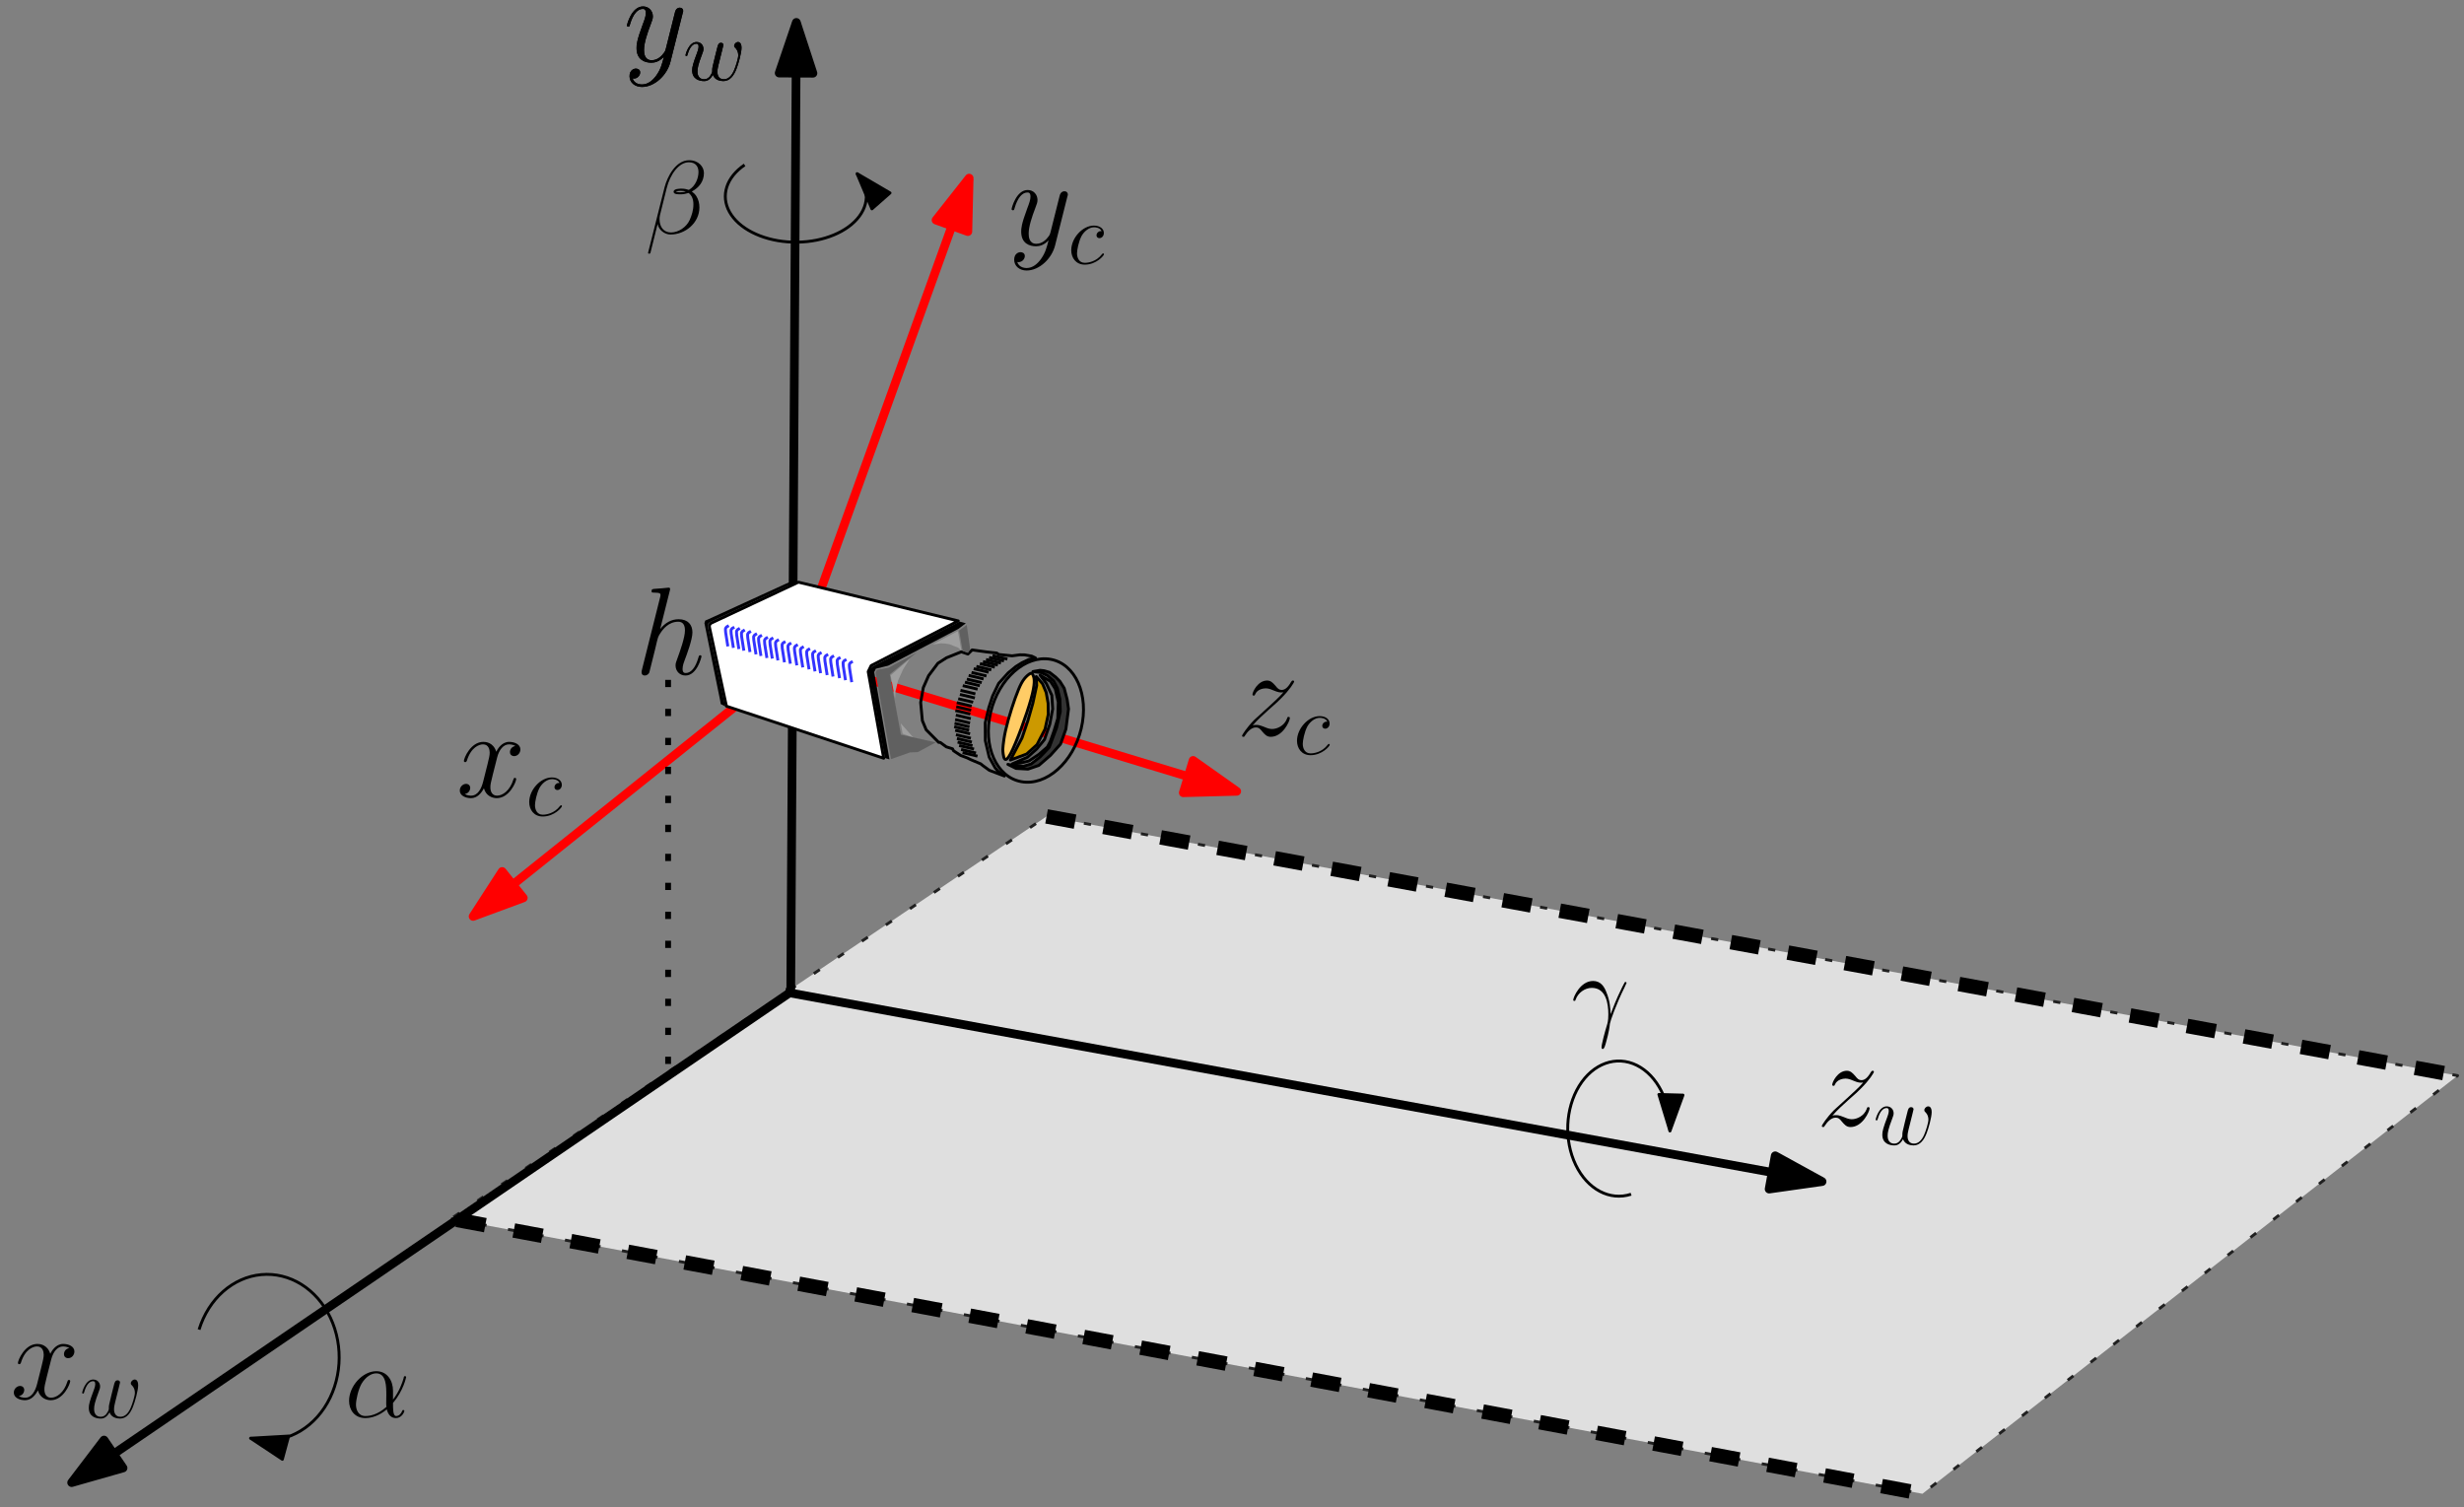 <?xml version="1.0" encoding="UTF-8"?>
<svg xmlns="http://www.w3.org/2000/svg" xmlns:xlink="http://www.w3.org/1999/xlink" width="340pt" height="208pt" viewBox="0 0 340 208" version="1.1">
<rect x="0" y="0" width="340" height="208" fill="#808080" stroke="none"/>
<defs>
<g>
<symbol overflow="visible" id="glyph0-0">
<path style="stroke:none;" d=""/>
</symbol>
<symbol overflow="visible" id="glyph0-1">
<path style="stroke:none;" d="M 8.156 -7.031 C 7.609 -6.922 7.406 -6.516 7.406 -6.188 C 7.406 -5.766 7.734 -5.625 7.969 -5.625 C 8.484 -5.625 8.844 -6.078 8.844 -6.547 C 8.844 -7.266 8.031 -7.594 7.297 -7.594 C 6.25 -7.594 5.672 -6.562 5.516 -6.234 C 5.109 -7.531 4.047 -7.594 3.734 -7.594 C 1.984 -7.594 1.047 -5.344 1.047 -4.953 C 1.047 -4.891 1.125 -4.797 1.234 -4.797 C 1.375 -4.797 1.406 -4.906 1.453 -4.969 C 2.031 -6.891 3.188 -7.25 3.688 -7.25 C 4.453 -7.25 4.609 -6.531 4.609 -6.109 C 4.609 -5.734 4.516 -5.344 4.312 -4.516 L 3.719 -2.156 C 3.469 -1.125 2.969 -0.172 2.047 -0.172 C 1.969 -0.172 1.531 -0.172 1.172 -0.391 C 1.797 -0.516 1.922 -1.031 1.922 -1.234 C 1.922 -1.578 1.672 -1.797 1.344 -1.797 C 0.938 -1.797 0.484 -1.422 0.484 -0.875 C 0.484 -0.156 1.297 0.172 2.031 0.172 C 2.859 0.172 3.438 -0.484 3.812 -1.188 C 4.078 -0.172 4.938 0.172 5.578 0.172 C 7.328 0.172 8.266 -2.078 8.266 -2.469 C 8.266 -2.547 8.203 -2.625 8.094 -2.625 C 7.938 -2.625 7.922 -2.531 7.875 -2.391 C 7.406 -0.875 6.406 -0.172 5.625 -0.172 C 5.031 -0.172 4.703 -0.625 4.703 -1.328 C 4.703 -1.703 4.766 -1.984 5.047 -3.109 L 5.641 -5.453 C 5.906 -6.484 6.484 -7.25 7.281 -7.25 C 7.312 -7.25 7.797 -7.25 8.156 -7.031 Z M 8.156 -7.031 "/>
</symbol>
<symbol overflow="visible" id="glyph0-2">
<path style="stroke:none;" d="M 2.188 -1.391 C 2.922 -2.234 3.531 -2.766 4.391 -3.547 C 5.422 -4.438 5.875 -4.875 6.109 -5.125 C 7.312 -6.312 7.922 -7.312 7.922 -7.453 C 7.922 -7.594 7.781 -7.594 7.75 -7.594 C 7.625 -7.594 7.594 -7.531 7.5 -7.406 C 7.078 -6.656 6.656 -6.297 6.219 -6.297 C 5.859 -6.297 5.672 -6.453 5.344 -6.875 C 4.969 -7.297 4.688 -7.594 4.188 -7.594 C 2.922 -7.594 2.172 -6.031 2.172 -5.672 C 2.172 -5.609 2.188 -5.516 2.344 -5.516 C 2.484 -5.516 2.5 -5.578 2.547 -5.703 C 2.844 -6.391 3.672 -6.516 4 -6.516 C 4.359 -6.516 4.703 -6.391 5.062 -6.234 C 5.719 -5.953 5.984 -5.953 6.172 -5.953 C 6.281 -5.953 6.359 -5.953 6.438 -5.969 C 5.875 -5.297 4.938 -4.484 4.172 -3.766 L 2.422 -2.172 C 1.375 -1.109 0.734 -0.094 0.734 0.031 C 0.734 0.141 0.828 0.172 0.938 0.172 C 1.031 0.172 1.047 0.156 1.172 -0.047 C 1.453 -0.484 2 -1.125 2.641 -1.125 C 3 -1.125 3.172 -1 3.516 -0.562 C 3.844 -0.188 4.125 0.172 4.688 0.172 C 6.375 0.172 7.328 -2.016 7.328 -2.406 C 7.328 -2.484 7.312 -2.578 7.141 -2.578 C 7.016 -2.578 6.984 -2.516 6.938 -2.344 C 6.562 -1.328 5.547 -0.906 4.875 -0.906 C 4.516 -0.906 4.172 -1.031 3.812 -1.188 C 3.109 -1.469 2.922 -1.469 2.703 -1.469 C 2.531 -1.469 2.344 -1.469 2.188 -1.391 Z M 2.188 -1.391 "/>
</symbol>
<symbol overflow="visible" id="glyph0-3">
<path style="stroke:none;" d="M 4.531 1.922 C 4.062 2.578 3.391 3.172 2.547 3.172 C 2.344 3.172 1.516 3.141 1.25 2.344 C 1.312 2.359 1.391 2.359 1.422 2.359 C 1.953 2.359 2.297 1.906 2.297 1.516 C 2.297 1.125 1.969 0.984 1.703 0.984 C 1.422 0.984 0.828 1.188 0.828 2.031 C 0.828 2.906 1.562 3.516 2.547 3.516 C 4.266 3.516 6.016 1.922 6.484 0.016 L 8.172 -6.703 C 8.203 -6.781 8.234 -6.891 8.234 -6.984 C 8.234 -7.25 8.031 -7.422 7.766 -7.422 C 7.609 -7.422 7.25 -7.359 7.109 -6.828 L 5.844 -1.781 C 5.75 -1.469 5.75 -1.422 5.609 -1.234 C 5.266 -0.75 4.703 -0.172 3.875 -0.172 C 2.906 -0.172 2.828 -1.125 2.828 -1.578 C 2.828 -2.562 3.281 -3.891 3.75 -5.125 C 3.938 -5.625 4.047 -5.875 4.047 -6.219 C 4.047 -6.938 3.531 -7.594 2.688 -7.594 C 1.109 -7.594 0.469 -5.094 0.469 -4.953 C 0.469 -4.891 0.531 -4.797 0.656 -4.797 C 0.812 -4.797 0.828 -4.875 0.891 -5.109 C 1.312 -6.562 1.969 -7.25 2.641 -7.25 C 2.797 -7.25 3.078 -7.25 3.078 -6.688 C 3.078 -6.234 2.891 -5.734 2.641 -5.078 C 1.797 -2.828 1.797 -2.25 1.797 -1.844 C 1.797 -0.203 2.969 0.172 3.828 0.172 C 4.328 0.172 4.938 0.016 5.547 -0.625 L 5.562 -0.609 C 5.297 0.406 5.125 1.078 4.531 1.922 Z M 4.531 1.922 "/>
</symbol>
<symbol overflow="visible" id="glyph1-0">
<path style="stroke:none;" d=""/>
</symbol>
<symbol overflow="visible" id="glyph1-1">
<path style="stroke:none;" d="M 4.109 -0.734 C 4.375 -0.016 5.109 0.125 5.562 0.125 C 6.484 0.125 7.016 -0.672 7.344 -1.5 C 7.625 -2.188 8.062 -3.766 8.062 -4.469 C 8.062 -5.203 7.703 -5.266 7.594 -5.266 C 7.297 -5.266 7.047 -4.984 7.047 -4.75 C 7.047 -4.609 7.125 -4.516 7.188 -4.469 C 7.297 -4.359 7.609 -4.047 7.609 -3.422 C 7.609 -3.016 7.266 -1.891 7.016 -1.328 C 6.688 -0.594 6.234 -0.125 5.625 -0.125 C 4.953 -0.125 4.734 -0.625 4.734 -1.172 C 4.734 -1.516 4.844 -1.938 4.891 -2.141 L 5.391 -4.141 C 5.453 -4.391 5.562 -4.812 5.562 -4.859 C 5.562 -5.031 5.422 -5.156 5.234 -5.156 C 4.891 -5.156 4.812 -4.859 4.734 -4.562 C 4.609 -4.094 4.109 -2.078 4.062 -1.812 C 4.016 -1.609 4.016 -1.484 4.016 -1.219 C 4.016 -0.938 3.641 -0.484 3.625 -0.453 C 3.484 -0.328 3.297 -0.125 2.922 -0.125 C 1.984 -0.125 1.984 -1.016 1.984 -1.219 C 1.984 -1.609 2.062 -2.125 2.609 -3.547 C 2.75 -3.922 2.812 -4.078 2.812 -4.312 C 2.812 -4.812 2.453 -5.266 1.859 -5.266 C 0.766 -5.266 0.328 -3.531 0.328 -3.438 C 0.328 -3.391 0.375 -3.328 0.453 -3.328 C 0.562 -3.328 0.578 -3.375 0.625 -3.547 C 0.922 -4.609 1.391 -5.031 1.828 -5.031 C 1.953 -5.031 2.141 -5.016 2.141 -4.641 C 2.141 -4.578 2.141 -4.328 1.938 -3.797 C 1.375 -2.312 1.25 -1.812 1.25 -1.359 C 1.25 -0.109 2.281 0.125 2.891 0.125 C 3.094 0.125 3.641 0.125 4.109 -0.734 Z M 4.109 -0.734 "/>
</symbol>
<symbol overflow="visible" id="glyph1-2">
<path style="stroke:none;" d="M 4.672 -4.5 C 4.453 -4.5 4.344 -4.5 4.172 -4.344 C 4.094 -4.297 3.969 -4.109 3.969 -3.922 C 3.969 -3.688 4.141 -3.531 4.375 -3.531 C 4.656 -3.531 4.984 -3.781 4.984 -4.25 C 4.984 -4.828 4.438 -5.266 3.609 -5.266 C 2.047 -5.266 0.484 -3.562 0.484 -1.859 C 0.484 -0.828 1.125 0.125 2.344 0.125 C 3.969 0.125 5 -1.141 5 -1.297 C 5 -1.375 4.922 -1.438 4.875 -1.438 C 4.844 -1.438 4.828 -1.422 4.719 -1.312 C 3.953 -0.297 2.828 -0.125 2.359 -0.125 C 1.547 -0.125 1.281 -0.844 1.281 -1.438 C 1.281 -1.859 1.484 -3.016 1.906 -3.828 C 2.219 -4.391 2.875 -5.031 3.625 -5.031 C 3.781 -5.031 4.438 -5.016 4.672 -4.5 Z M 4.672 -4.5 "/>
</symbol>
<symbol overflow="visible" id="glyph2-0">
<path style="stroke:none;" d=""/>
</symbol>
<symbol overflow="visible" id="glyph2-1">
<path style="stroke:none;" d="M 4.109 -0.734 C 4.375 -0.016 5.109 0.125 5.562 0.125 C 6.484 0.125 7.016 -0.672 7.344 -1.5 C 7.625 -2.188 8.062 -3.766 8.062 -4.469 C 8.062 -5.203 7.703 -5.266 7.594 -5.266 C 7.297 -5.266 7.047 -4.984 7.047 -4.75 C 7.047 -4.609 7.125 -4.516 7.188 -4.469 C 7.297 -4.359 7.609 -4.047 7.609 -3.422 C 7.609 -3.016 7.266 -1.891 7.016 -1.328 C 6.688 -0.594 6.234 -0.125 5.625 -0.125 C 4.953 -0.125 4.734 -0.625 4.734 -1.172 C 4.734 -1.516 4.844 -1.938 4.891 -2.141 L 5.391 -4.141 C 5.453 -4.391 5.562 -4.812 5.562 -4.859 C 5.562 -5.031 5.422 -5.156 5.234 -5.156 C 4.891 -5.156 4.812 -4.859 4.734 -4.562 C 4.609 -4.094 4.109 -2.078 4.062 -1.812 C 4.016 -1.609 4.016 -1.484 4.016 -1.219 C 4.016 -0.938 3.641 -0.484 3.625 -0.453 C 3.484 -0.328 3.297 -0.125 2.922 -0.125 C 1.984 -0.125 1.984 -1.016 1.984 -1.219 C 1.984 -1.609 2.062 -2.125 2.609 -3.547 C 2.75 -3.922 2.812 -4.078 2.812 -4.312 C 2.812 -4.812 2.453 -5.266 1.859 -5.266 C 0.766 -5.266 0.328 -3.531 0.328 -3.438 C 0.328 -3.391 0.375 -3.328 0.453 -3.328 C 0.562 -3.328 0.578 -3.375 0.625 -3.547 C 0.922 -4.609 1.391 -5.031 1.828 -5.031 C 1.953 -5.031 2.141 -5.016 2.141 -4.641 C 2.141 -4.578 2.141 -4.328 1.938 -3.797 C 1.375 -2.312 1.25 -1.812 1.25 -1.359 C 1.25 -0.109 2.281 0.125 2.891 0.125 C 3.094 0.125 3.641 0.125 4.109 -0.734 Z M 4.109 -0.734 "/>
</symbol>
<symbol overflow="visible" id="glyph2-2">
<path style="stroke:none;" d="M 4.672 -4.5 C 4.453 -4.5 4.344 -4.5 4.172 -4.344 C 4.094 -4.297 3.969 -4.109 3.969 -3.922 C 3.969 -3.688 4.141 -3.531 4.375 -3.531 C 4.656 -3.531 4.984 -3.781 4.984 -4.25 C 4.984 -4.828 4.438 -5.266 3.609 -5.266 C 2.047 -5.266 0.484 -3.562 0.484 -1.859 C 0.484 -0.828 1.125 0.125 2.344 0.125 C 3.969 0.125 5 -1.141 5 -1.297 C 5 -1.375 4.922 -1.438 4.875 -1.438 C 4.844 -1.438 4.828 -1.422 4.719 -1.312 C 3.953 -0.297 2.828 -0.125 2.359 -0.125 C 1.547 -0.125 1.281 -0.844 1.281 -1.438 C 1.281 -1.859 1.484 -3.016 1.906 -3.828 C 2.219 -4.391 2.875 -5.031 3.625 -5.031 C 3.781 -5.031 4.438 -5.016 4.672 -4.5 Z M 4.672 -4.5 "/>
</symbol>
<symbol overflow="visible" id="glyph3-0">
<path style="stroke:none;" d=""/>
</symbol>
<symbol overflow="visible" id="glyph3-1">
<path style="stroke:none;" d="M 4.109 -0.734 C 4.375 -0.016 5.109 0.125 5.562 0.125 C 6.484 0.125 7.016 -0.672 7.344 -1.5 C 7.625 -2.188 8.062 -3.766 8.062 -4.469 C 8.062 -5.203 7.703 -5.266 7.594 -5.266 C 7.297 -5.266 7.047 -4.984 7.047 -4.75 C 7.047 -4.609 7.125 -4.516 7.188 -4.469 C 7.297 -4.359 7.609 -4.047 7.609 -3.422 C 7.609 -3.016 7.266 -1.891 7.016 -1.328 C 6.688 -0.594 6.234 -0.125 5.625 -0.125 C 4.953 -0.125 4.734 -0.625 4.734 -1.172 C 4.734 -1.516 4.844 -1.938 4.891 -2.141 L 5.391 -4.141 C 5.453 -4.391 5.562 -4.812 5.562 -4.859 C 5.562 -5.031 5.422 -5.156 5.234 -5.156 C 4.891 -5.156 4.812 -4.859 4.734 -4.562 C 4.609 -4.094 4.109 -2.078 4.062 -1.812 C 4.016 -1.609 4.016 -1.484 4.016 -1.219 C 4.016 -0.938 3.641 -0.484 3.625 -0.453 C 3.484 -0.328 3.297 -0.125 2.922 -0.125 C 1.984 -0.125 1.984 -1.016 1.984 -1.219 C 1.984 -1.609 2.062 -2.125 2.609 -3.547 C 2.75 -3.922 2.812 -4.078 2.812 -4.312 C 2.812 -4.812 2.453 -5.266 1.859 -5.266 C 0.766 -5.266 0.328 -3.531 0.328 -3.438 C 0.328 -3.391 0.375 -3.328 0.453 -3.328 C 0.562 -3.328 0.578 -3.375 0.625 -3.547 C 0.922 -4.609 1.391 -5.031 1.828 -5.031 C 1.953 -5.031 2.141 -5.016 2.141 -4.641 C 2.141 -4.578 2.141 -4.328 1.938 -3.797 C 1.375 -2.312 1.25 -1.812 1.25 -1.359 C 1.25 -0.109 2.281 0.125 2.891 0.125 C 3.094 0.125 3.641 0.125 4.109 -0.734 Z M 4.109 -0.734 "/>
</symbol>
<symbol overflow="visible" id="glyph3-2">
<path style="stroke:none;" d="M 4.672 -4.5 C 4.453 -4.5 4.344 -4.5 4.172 -4.344 C 4.094 -4.297 3.969 -4.109 3.969 -3.922 C 3.969 -3.688 4.141 -3.531 4.375 -3.531 C 4.656 -3.531 4.984 -3.781 4.984 -4.25 C 4.984 -4.828 4.438 -5.266 3.609 -5.266 C 2.047 -5.266 0.484 -3.562 0.484 -1.859 C 0.484 -0.828 1.125 0.125 2.344 0.125 C 3.969 0.125 5 -1.141 5 -1.297 C 5 -1.375 4.922 -1.438 4.875 -1.438 C 4.844 -1.438 4.828 -1.422 4.719 -1.312 C 3.953 -0.297 2.828 -0.125 2.359 -0.125 C 1.547 -0.125 1.281 -0.844 1.281 -1.438 C 1.281 -1.859 1.484 -3.016 1.906 -3.828 C 2.219 -4.391 2.875 -5.031 3.625 -5.031 C 3.781 -5.031 4.438 -5.016 4.672 -4.5 Z M 4.672 -4.5 "/>
</symbol>
<symbol overflow="visible" id="glyph4-0">
<path style="stroke:none;" d=""/>
</symbol>
<symbol overflow="visible" id="glyph4-1">
<path style="stroke:none;" d="M 4.844 -11.516 C 4.859 -11.594 4.891 -11.688 4.891 -11.781 C 4.891 -11.953 4.719 -11.953 4.688 -11.953 C 4.672 -11.953 3.828 -11.875 3.734 -11.859 C 3.438 -11.844 3.188 -11.812 2.875 -11.797 C 2.438 -11.766 2.328 -11.75 2.328 -11.438 C 2.328 -11.266 2.469 -11.266 2.703 -11.266 C 3.547 -11.266 3.562 -11.109 3.562 -10.938 C 3.562 -10.828 3.531 -10.688 3.516 -10.641 L 1.016 -0.672 C 0.953 -0.406 0.953 -0.375 0.953 -0.281 C 0.953 0.109 1.234 0.172 1.406 0.172 C 1.703 0.172 1.922 -0.047 2.016 -0.234 L 2.797 -3.359 C 2.875 -3.734 2.984 -4.094 3.062 -4.484 C 3.25 -5.203 3.25 -5.219 3.578 -5.719 C 3.906 -6.219 4.688 -7.25 6.016 -7.25 C 6.703 -7.25 6.938 -6.734 6.938 -6.047 C 6.938 -5.078 6.266 -3.203 5.891 -2.172 C 5.734 -1.75 5.641 -1.531 5.641 -1.219 C 5.641 -0.453 6.188 0.172 7.016 0.172 C 8.609 0.172 9.219 -2.359 9.219 -2.469 C 9.219 -2.547 9.141 -2.625 9.047 -2.625 C 8.891 -2.625 8.875 -2.562 8.781 -2.266 C 8.391 -0.891 7.75 -0.172 7.062 -0.172 C 6.891 -0.172 6.609 -0.188 6.609 -0.734 C 6.609 -1.188 6.812 -1.734 6.891 -1.922 C 7.203 -2.75 7.969 -4.781 7.969 -5.781 C 7.969 -6.812 7.375 -7.594 6.062 -7.594 C 5.078 -7.594 4.219 -7.125 3.516 -6.234 Z M 4.844 -11.516 "/>
</symbol>
<symbol overflow="visible" id="glyph5-0">
<path style="stroke:none;" d=""/>
</symbol>
<symbol overflow="visible" id="glyph5-1">
<path style="stroke:none;" d="M 8.125 -8.344 C 8.125 -9.203 7.391 -10.109 6.078 -10.109 C 4.234 -10.109 3.062 -7.844 2.688 -6.359 L 0.422 2.641 C 0.391 2.75 0.469 2.781 0.547 2.781 C 0.641 2.781 0.719 2.766 0.734 2.703 L 1.734 -1.312 C 1.875 -0.516 2.672 0.141 3.516 0.141 C 5.562 0.141 7.5 -1.469 7.5 -3.594 C 7.5 -4.141 7.375 -4.688 7.078 -5.156 C 6.906 -5.422 6.688 -5.625 6.453 -5.797 C 7.484 -6.344 8.125 -7.219 8.125 -8.344 Z M 5.625 -5.812 C 5.391 -5.719 5.156 -5.688 4.891 -5.688 C 4.688 -5.688 4.5 -5.688 4.25 -5.766 C 4.391 -5.859 4.609 -5.891 4.906 -5.891 C 5.156 -5.891 5.422 -5.859 5.625 -5.812 Z M 7.375 -8.484 C 7.375 -7.688 6.984 -6.547 6.047 -6.016 C 5.781 -6.109 5.406 -6.188 5.094 -6.188 C 4.797 -6.188 3.938 -6.203 3.938 -5.75 C 3.938 -5.359 4.719 -5.406 4.969 -5.406 C 5.328 -5.406 5.672 -5.5 6.016 -5.594 C 6.469 -5.219 6.672 -4.734 6.672 -4.016 C 6.672 -3.188 6.438 -2.516 6.172 -1.891 C 5.688 -0.828 4.578 -0.141 3.578 -0.141 C 2.531 -0.141 2 -0.969 2 -1.953 C 2 -2.078 2 -2.266 2.047 -2.484 L 2.984 -6.25 C 3.453 -8.141 4.656 -9.828 6.047 -9.828 C 7.078 -9.828 7.375 -9.109 7.375 -8.484 Z M 7.375 -8.484 "/>
</symbol>
<symbol overflow="visible" id="glyph6-0">
<path style="stroke:none;" d=""/>
</symbol>
<symbol overflow="visible" id="glyph6-1">
<path style="stroke:none;" d="M 6.641 -3.625 C 6.641 -5.016 5.859 -6.328 4.328 -6.328 C 2.453 -6.328 0.578 -4.281 0.578 -2.234 C 0.578 -0.984 1.344 0.141 2.812 0.141 C 3.703 0.141 4.766 -0.203 5.781 -1.062 C 5.984 -0.266 6.422 0.141 7.047 0.141 C 7.812 0.141 8.203 -0.656 8.203 -0.844 C 8.203 -0.969 8.109 -0.969 8.062 -0.969 C 7.953 -0.969 7.938 -0.938 7.891 -0.812 C 7.766 -0.453 7.438 -0.141 7.078 -0.141 C 6.641 -0.141 6.641 -1.062 6.641 -1.938 C 8.109 -3.688 8.453 -5.5 8.453 -5.516 C 8.453 -5.641 8.328 -5.641 8.297 -5.641 C 8.156 -5.641 8.141 -5.594 8.094 -5.328 C 7.906 -4.703 7.531 -3.578 6.641 -2.406 Z M 5.734 -1.406 C 4.469 -0.266 3.344 -0.141 2.844 -0.141 C 1.828 -0.141 1.531 -1.047 1.531 -1.719 C 1.531 -2.344 1.844 -3.797 2.297 -4.594 C 2.891 -5.594 3.688 -6.031 4.328 -6.031 C 5.719 -6.031 5.719 -4.219 5.719 -3.016 C 5.719 -2.656 5.703 -2.281 5.703 -1.922 C 5.703 -1.641 5.719 -1.562 5.734 -1.406 Z M 5.734 -1.406 "/>
</symbol>
<symbol overflow="visible" id="glyph7-0">
<path style="stroke:none;" d=""/>
</symbol>
<symbol overflow="visible" id="glyph7-1">
<path style="stroke:none;" d="M 5.422 -1.75 C 5.391 -2.453 5.359 -3.562 4.812 -4.844 C 4.531 -5.562 4.047 -6.328 3 -6.328 C 1.234 -6.328 0.266 -4.078 0.266 -3.703 C 0.266 -3.578 0.375 -3.578 0.422 -3.578 C 0.547 -3.578 0.547 -3.594 0.609 -3.781 C 0.922 -4.672 1.844 -5.375 2.828 -5.375 C 4.812 -5.375 5.109 -3.156 5.109 -1.734 C 5.109 -0.828 5 -0.531 4.922 -0.25 C 4.641 0.641 4.172 2.422 4.172 2.828 C 4.172 2.938 4.219 3.062 4.328 3.062 C 4.547 3.062 4.672 2.594 4.828 2.016 C 5.172 0.766 5.266 0.125 5.328 -0.438 C 5.375 -0.781 6.203 -3.156 7.328 -5.406 C 7.438 -5.641 7.625 -6.031 7.625 -6.062 C 7.625 -6.078 7.609 -6.188 7.484 -6.188 C 7.453 -6.188 7.391 -6.188 7.359 -6.125 C 7.328 -6.094 6.828 -5.125 6.391 -4.141 C 6.188 -3.656 5.891 -3.016 5.422 -1.75 Z M 5.422 -1.75 "/>
</symbol>
</g>
</defs>
<g id="surface6163">
<path style="fill-rule:evenodd;fill:rgb(87.5%,87.5%,87.5%);fill-opacity:1;stroke-width:0.4;stroke-linecap:butt;stroke-linejoin:round;stroke:rgb(12.5%,12.5%,12.5%);stroke-opacity:1;stroke-dasharray:1,3;stroke-miterlimit:10;" d="M 176.227 384.832 L 379.27 346.883 L 453.117 404.578 L 258.414 440.348 Z M 176.227 384.832 " transform="matrix(1,0,0,-1,-114,553)"/>
<path style="fill:none;stroke-width:1.2;stroke-linecap:butt;stroke-linejoin:round;stroke:rgb(0%,0%,0%);stroke-opacity:1;stroke-miterlimit:10;" d="M 223.113 416.117 L 223.887 549.906 " transform="matrix(1,0,0,-1,-114,553)"/>
<path style="fill-rule:evenodd;fill:rgb(0%,0%,0%);fill-opacity:1;stroke-width:1.2;stroke-linecap:butt;stroke-linejoin:round;stroke:rgb(0%,0%,0%);stroke-opacity:1;stroke-miterlimit:10;" d="M 223.887 549.906 L 221.516 542.922 L 226.176 542.895 Z M 223.887 549.906 " transform="matrix(1,0,0,-1,-114,553)"/>
<path style="fill:none;stroke-width:1.2;stroke-linecap:butt;stroke-linejoin:round;stroke:rgb(0%,0%,0%);stroke-opacity:1;stroke-miterlimit:10;" d="M 222.348 416.113 L 365.422 389.961 " transform="matrix(1,0,0,-1,-114,553)"/>
<path style="fill-rule:evenodd;fill:rgb(0%,0%,0%);fill-opacity:1;stroke-width:1.2;stroke-linecap:butt;stroke-linejoin:round;stroke:rgb(0%,0%,0%);stroke-opacity:1;stroke-miterlimit:10;" d="M 365.422 389.961 L 358.957 393.516 L 358.117 388.926 Z M 365.422 389.961 " transform="matrix(1,0,0,-1,-114,553)"/>
<path style="fill:none;stroke-width:1.2;stroke-linecap:butt;stroke-linejoin:round;stroke:rgb(0%,0%,0%);stroke-opacity:1;stroke-miterlimit:10;" d="M 223.113 416.113 L 123.887 348.422 " transform="matrix(1,0,0,-1,-114,553)"/>
<path style="fill-rule:evenodd;fill:rgb(0%,0%,0%);fill-opacity:1;stroke-width:1.2;stroke-linecap:butt;stroke-linejoin:round;stroke:rgb(0%,0%,0%);stroke-opacity:1;stroke-miterlimit:10;" d="M 123.887 348.422 L 130.98 350.441 L 128.355 354.293 Z M 123.887 348.422 " transform="matrix(1,0,0,-1,-114,553)"/>
<path style="fill:none;stroke-width:1.2;stroke-linecap:butt;stroke-linejoin:round;stroke:rgb(100%,0%,0%);stroke-opacity:1;stroke-miterlimit:10;" d="M 223.883 462.27 L 247.73 528.422 " transform="matrix(1,0,0,-1,-114,553)"/>
<path style="fill-rule:evenodd;fill:rgb(100%,0%,0%);fill-opacity:1;stroke-width:1.2;stroke-linecap:butt;stroke-linejoin:round;stroke:rgb(100%,0%,0%);stroke-opacity:1;stroke-miterlimit:10;" d="M 247.73 528.422 L 243.164 522.629 L 247.551 521.047 Z M 247.73 528.422 " transform="matrix(1,0,0,-1,-114,553)"/>
<path style="fill:none;stroke-width:1.2;stroke-linecap:butt;stroke-linejoin:round;stroke:rgb(100%,0%,0%);stroke-opacity:1;stroke-miterlimit:10;" d="M 223.883 462.27 L 284.652 443.809 " transform="matrix(1,0,0,-1,-114,553)"/>
<path style="fill-rule:evenodd;fill:rgb(100%,0%,0%);fill-opacity:1;stroke-width:1.2;stroke-linecap:butt;stroke-linejoin:round;stroke:rgb(100%,0%,0%);stroke-opacity:1;stroke-miterlimit:10;" d="M 284.652 443.809 L 278.633 448.074 L 277.277 443.613 Z M 284.652 443.809 " transform="matrix(1,0,0,-1,-114,553)"/>
<path style="fill:none;stroke-width:1.2;stroke-linecap:butt;stroke-linejoin:round;stroke:rgb(100%,0%,0%);stroke-opacity:1;stroke-miterlimit:10;" d="M 223.883 462.27 L 179.285 426.547 " transform="matrix(1,0,0,-1,-114,553)"/>
<path style="fill-rule:evenodd;fill:rgb(100%,0%,0%);fill-opacity:1;stroke-width:1.2;stroke-linecap:butt;stroke-linejoin:round;stroke:rgb(100%,0%,0%);stroke-opacity:1;stroke-miterlimit:10;" d="M 179.285 426.547 L 186.207 429.105 L 183.293 432.746 Z M 179.285 426.547 " transform="matrix(1,0,0,-1,-114,553)"/>
<g style="fill:rgb(0%,0%,0%);fill-opacity:1;">
  <use xlink:href="#glyph0-1" x="1.423" y="193.037"/>
</g>
<g style="fill:rgb(0%,0%,0%);fill-opacity:1;">
  <use xlink:href="#glyph1-1" x="11.002" y="195.619"/>
</g>
<g style="fill:rgb(0%,0%,0%);fill-opacity:1;">
  <use xlink:href="#glyph0-2" x="250.654" y="155.344"/>
</g>
<g style="fill:rgb(0%,0%,0%);fill-opacity:1;">
  <use xlink:href="#glyph2-1" x="258.485" y="157.926"/>
</g>
<g style="fill:rgb(0%,0%,0%);fill-opacity:1;">
  <use xlink:href="#glyph0-3" x="86.039" y="8.481"/>
</g>
<g style="fill:rgb(0%,0%,0%);fill-opacity:1;">
  <use xlink:href="#glyph3-1" x="94.258" y="11.063"/>
</g>
<g style="fill:rgb(0%,0%,0%);fill-opacity:1;">
  <use xlink:href="#glyph0-3" x="139.115" y="33.811"/>
</g>
<g style="fill:rgb(0%,0%,0%);fill-opacity:1;">
  <use xlink:href="#glyph3-2" x="147.334" y="36.393"/>
</g>
<g style="fill:rgb(0%,0%,0%);fill-opacity:1;">
  <use xlink:href="#glyph0-2" x="170.654" y="101.498"/>
</g>
<g style="fill:rgb(0%,0%,0%);fill-opacity:1;">
  <use xlink:href="#glyph2-2" x="178.485" y="104.08"/>
</g>
<g style="fill:rgb(0%,0%,0%);fill-opacity:1;">
  <use xlink:href="#glyph0-1" x="62.962" y="109.96"/>
</g>
<g style="fill:rgb(0%,0%,0%);fill-opacity:1;">
  <use xlink:href="#glyph1-2" x="72.541" y="112.542"/>
</g>
<path style="fill:none;stroke-width:0.4;stroke-linecap:butt;stroke-linejoin:round;stroke:rgb(0%,0%,0%);stroke-opacity:1;stroke-miterlimit:10;" d="M 216.961 463.809 L 230.039 463.809 " transform="matrix(1,0,0,-1,-114,553)"/>
<g style="fill:rgb(0%,0%,0%);fill-opacity:1;">
  <use xlink:href="#glyph4-1" x="87.577" y="93.039"/>
</g>
<path style="fill:none;stroke-width:0.8;stroke-linecap:butt;stroke-linejoin:round;stroke:rgb(0%,0%,0%);stroke-opacity:1;stroke-dasharray:1,3;stroke-miterlimit:10;" d="M 206.191 459.191 L 206.191 404.57 " transform="matrix(1,0,0,-1,-114,553)"/>
<path style="fill:none;stroke-width:2;stroke-linecap:butt;stroke-linejoin:round;stroke:rgb(0%,0%,0%);stroke-opacity:1;stroke-dasharray:4;stroke-miterlimit:10;" d="M 177.035 384.68 L 379.27 346.887 " transform="matrix(1,0,0,-1,-114,553)"/>
<path style="fill:none;stroke-width:2;stroke-linecap:butt;stroke-linejoin:round;stroke:rgb(0%,0%,0%);stroke-opacity:1;stroke-dasharray:4;stroke-miterlimit:10;" d="M 258.414 440.348 L 453.113 404.578 " transform="matrix(1,0,0,-1,-114,553)"/>
<path style="fill:none;stroke-width:0.4;stroke-linecap:butt;stroke-linejoin:round;stroke:rgb(0%,0%,0%);stroke-opacity:1;stroke-miterlimit:10;" d="M 216.742 530.246 C 214.219 528.512 213.414 526 214.664 523.754 C 215.914 521.508 219.004 519.914 222.652 519.629 C 226.305 519.344 229.887 520.418 231.918 522.41 C 233.953 524.398 234.086 526.965 232.266 529.039 " transform="matrix(1,0,0,-1,-114,553)"/>
<path style="fill-rule:evenodd;fill:rgb(0%,0%,0%);fill-opacity:1;stroke-width:0.4;stroke-linecap:butt;stroke-linejoin:round;stroke:rgb(0%,0%,0%);stroke-opacity:1;stroke-miterlimit:10;" d="M 232.266 529.039 L 234.312 524.18 L 236.812 526.379 Z M 232.266 529.039 " transform="matrix(1,0,0,-1,-114,553)"/>
<g style="fill:rgb(0%,0%,0%);fill-opacity:1;">
  <use xlink:href="#glyph5-1" x="89.009" y="32.219"/>
</g>
<path style="fill:none;stroke-width:0.4;stroke-linecap:butt;stroke-linejoin:round;stroke:rgb(0%,0%,0%);stroke-opacity:1;stroke-miterlimit:10;" d="M 141.469 369.535 C 142.785 373.793 146.148 376.766 150.062 377.121 C 153.977 377.48 157.703 375.156 159.586 371.188 C 161.465 367.219 161.145 362.352 158.762 358.758 C 156.383 355.164 152.391 353.516 148.57 354.547 " transform="matrix(1,0,0,-1,-114,553)"/>
<path style="fill-rule:evenodd;fill:rgb(0%,0%,0%);fill-opacity:1;stroke-width:0.4;stroke-linecap:butt;stroke-linejoin:round;stroke:rgb(0%,0%,0%);stroke-opacity:1;stroke-miterlimit:10;" d="M 148.57 354.547 L 152.961 351.637 L 153.832 354.848 Z M 148.57 354.547 " transform="matrix(1,0,0,-1,-114,553)"/>
<g style="fill:rgb(0%,0%,0%);fill-opacity:1;">
  <use xlink:href="#glyph6-1" x="47.589" y="195.533"/>
</g>
<path style="fill:none;stroke-width:0.4;stroke-linecap:butt;stroke-linejoin:round;stroke:rgb(0%,0%,0%);stroke-opacity:1;stroke-miterlimit:10;" d="M 339.07 388.215 C 336.125 387.254 333.047 388.891 331.422 392.273 C 329.797 395.66 329.992 400.039 331.902 403.152 C 333.816 406.262 337.02 407.41 339.859 406.004 C 342.699 404.594 344.539 400.945 344.43 396.938 " transform="matrix(1,0,0,-1,-114,553)"/>
<path style="fill-rule:evenodd;fill:rgb(0%,0%,0%);fill-opacity:1;stroke-width:0.4;stroke-linecap:butt;stroke-linejoin:round;stroke:rgb(0%,0%,0%);stroke-opacity:1;stroke-miterlimit:10;" d="M 344.43 396.938 L 346.23 401.891 L 342.902 401.98 Z M 344.43 396.938 " transform="matrix(1,0,0,-1,-114,553)"/>
<g style="fill:rgb(0%,0%,0%);fill-opacity:1;">
  <use xlink:href="#glyph7-1" x="216.82" y="141.687"/>
</g>
<g style="fill:rgb(0%,0%,0%);fill-opacity:1;">
  <use xlink:href="#glyph0-3" x="86.039" y="8.481"/>
</g>
<g style="fill:rgb(0%,0%,0%);fill-opacity:1;">
  <use xlink:href="#glyph3-1" x="94.258" y="11.063"/>
</g>
<path style=" stroke:none;fill-rule:evenodd;fill:rgb(0%,0%,0%);fill-opacity:1;" d="M 99.457 97.156 L 100.07 97.473 L 97.664 86.414 L 97.73 86.062 L 97.875 85.91 L 98.066 85.793 L 109.898 80.254 L 109.531 80.105 L 109.32 80.141 L 97.668 85.48 L 97.309 85.629 L 97.199 85.984 L 99.348 96.539 Z M 99.457 97.156 "/>
<path style=" stroke:none;fill-rule:evenodd;fill:rgb(0%,0%,0%);fill-opacity:1;" d="M 122.738 104.785 L 120.625 92.742 L 120.816 92.367 L 120.844 92.277 L 122.566 91.852 L 132.254 86.773 L 133.273 86 L 132.418 85.77 L 120.402 91.973 L 120.113 92.277 L 119.984 92.512 L 119.922 92.652 L 122.105 104.598 Z M 122.738 104.785 "/>
<path style="fill-rule:evenodd;fill:rgb(100%,100%,100%);fill-opacity:1;stroke-width:0.4;stroke-linecap:butt;stroke-linejoin:round;stroke:rgb(0%,0%,0%);stroke-opacity:1;stroke-miterlimit:10;" d="M 214.238 455.559 L 235.938 448.375 L 233.801 460.328 L 234.207 461.16 L 246.227 467.324 L 224.172 472.668 L 212.102 467.004 L 211.891 466.754 L 211.887 466.543 L 211.922 466.336 Z M 214.238 455.559 " transform="matrix(1,0,0,-1,-114,553)"/>
<path style="fill:none;stroke-width:0.4;stroke-linecap:butt;stroke-linejoin:round;stroke:rgb(20%,20%,100%);stroke-opacity:1;stroke-miterlimit:10;" d="M 225.77 463.5 L 225.457 463.32 L 225.32 463.125 L 225.309 462.953 L 225.332 462.578 L 225.637 460.641 " transform="matrix(1,0,0,-1,-114,553)"/>
<path style="fill:none;stroke-width:0.4;stroke-linecap:butt;stroke-linejoin:round;stroke:rgb(20%,20%,100%);stroke-opacity:1;stroke-miterlimit:10;" d="M 224.906 463.773 L 224.594 463.594 L 224.457 463.398 L 224.445 463.227 L 224.469 462.852 L 224.773 460.91 " transform="matrix(1,0,0,-1,-114,553)"/>
<path style="fill:none;stroke-width:0.4;stroke-linecap:butt;stroke-linejoin:round;stroke:rgb(20%,20%,100%);stroke-opacity:1;stroke-miterlimit:10;" d="M 224.082 464.055 L 223.773 463.871 L 223.637 463.68 L 223.621 463.508 L 223.648 463.129 L 223.953 461.191 " transform="matrix(1,0,0,-1,-114,553)"/>
<path style="fill:none;stroke-width:0.4;stroke-linecap:butt;stroke-linejoin:round;stroke:rgb(20%,20%,100%);stroke-opacity:1;stroke-miterlimit:10;" d="M 223.184 464.277 L 222.875 464.098 L 222.738 463.902 L 222.727 463.73 L 222.75 463.355 L 223.055 461.418 " transform="matrix(1,0,0,-1,-114,553)"/>
<path style="fill:none;stroke-width:0.4;stroke-linecap:butt;stroke-linejoin:round;stroke:rgb(20%,20%,100%);stroke-opacity:1;stroke-miterlimit:10;" d="M 222.379 464.477 L 222.066 464.293 L 221.93 464.102 L 221.918 463.93 L 221.941 463.551 L 222.246 461.613 " transform="matrix(1,0,0,-1,-114,553)"/>
<path style="fill:none;stroke-width:0.4;stroke-linecap:butt;stroke-linejoin:round;stroke:rgb(20%,20%,100%);stroke-opacity:1;stroke-miterlimit:10;" d="M 221.473 464.742 L 221.16 464.559 L 221.023 464.367 L 221.012 464.195 L 221.035 463.816 L 221.34 461.879 " transform="matrix(1,0,0,-1,-114,553)"/>
<path style="fill:none;stroke-width:0.4;stroke-linecap:butt;stroke-linejoin:round;stroke:rgb(20%,20%,100%);stroke-opacity:1;stroke-miterlimit:10;" d="M 220.699 464.988 L 220.387 464.805 L 220.25 464.613 L 220.238 464.441 L 220.262 464.062 L 220.566 462.125 " transform="matrix(1,0,0,-1,-114,553)"/>
<path style="fill:none;stroke-width:0.4;stroke-linecap:butt;stroke-linejoin:round;stroke:rgb(20%,20%,100%);stroke-opacity:1;stroke-miterlimit:10;" d="M 219.953 465.07 L 219.645 464.887 L 219.508 464.695 L 219.496 464.523 L 219.52 464.145 L 219.824 462.207 " transform="matrix(1,0,0,-1,-114,553)"/>
<path style="fill:none;stroke-width:0.4;stroke-linecap:butt;stroke-linejoin:round;stroke:rgb(20%,20%,100%);stroke-opacity:1;stroke-miterlimit:10;" d="M 219.133 465.352 L 218.82 465.168 L 218.684 464.977 L 218.672 464.805 L 218.699 464.426 L 219 462.488 " transform="matrix(1,0,0,-1,-114,553)"/>
<path style="fill:none;stroke-width:0.4;stroke-linecap:butt;stroke-linejoin:round;stroke:rgb(20%,20%,100%);stroke-opacity:1;stroke-miterlimit:10;" d="M 218.449 465.57 L 218.141 465.387 L 218.004 465.195 L 217.992 465.023 L 218.016 464.645 L 218.32 462.707 " transform="matrix(1,0,0,-1,-114,553)"/>
<path style="fill:none;stroke-width:0.4;stroke-linecap:butt;stroke-linejoin:round;stroke:rgb(20%,20%,100%);stroke-opacity:1;stroke-miterlimit:10;" d="M 217.621 465.891 L 217.309 465.711 L 217.172 465.516 L 217.16 465.344 L 217.184 464.969 L 217.488 463.031 " transform="matrix(1,0,0,-1,-114,553)"/>
<path style="fill:none;stroke-width:0.4;stroke-linecap:butt;stroke-linejoin:round;stroke:rgb(20%,20%,100%);stroke-opacity:1;stroke-miterlimit:10;" d="M 216.773 466.082 L 216.461 465.898 L 216.324 465.707 L 216.312 465.535 L 216.336 465.156 L 216.641 463.219 " transform="matrix(1,0,0,-1,-114,553)"/>
<path style="fill:none;stroke-width:0.4;stroke-linecap:butt;stroke-linejoin:round;stroke:rgb(20%,20%,100%);stroke-opacity:1;stroke-miterlimit:10;" d="M 216.09 466.301 L 215.777 466.121 L 215.641 465.926 L 215.629 465.754 L 215.652 465.379 L 215.957 463.441 " transform="matrix(1,0,0,-1,-114,553)"/>
<path style="fill:none;stroke-width:0.4;stroke-linecap:butt;stroke-linejoin:round;stroke:rgb(20%,20%,100%);stroke-opacity:1;stroke-miterlimit:10;" d="M 215.332 466.465 L 215.02 466.285 L 214.883 466.09 L 214.871 465.918 L 214.895 465.543 L 215.199 463.605 " transform="matrix(1,0,0,-1,-114,553)"/>
<path style="fill:none;stroke-width:0.4;stroke-linecap:butt;stroke-linejoin:round;stroke:rgb(20%,20%,100%);stroke-opacity:1;stroke-miterlimit:10;" d="M 214.566 466.672 L 214.254 466.488 L 214.117 466.297 L 214.105 466.125 L 214.129 465.746 L 214.434 463.809 " transform="matrix(1,0,0,-1,-114,553)"/>
<path style="fill:none;stroke-width:0.4;stroke-linecap:butt;stroke-linejoin:round;stroke:rgb(20%,20%,100%);stroke-opacity:1;stroke-miterlimit:10;" d="M 231.66 461.734 L 231.348 461.551 L 231.211 461.359 L 231.199 461.188 L 231.223 460.809 L 231.527 458.871 " transform="matrix(1,0,0,-1,-114,553)"/>
<path style="fill:none;stroke-width:0.4;stroke-linecap:butt;stroke-linejoin:round;stroke:rgb(20%,20%,100%);stroke-opacity:1;stroke-miterlimit:10;" d="M 230.797 462.008 L 230.484 461.824 L 230.348 461.633 L 230.336 461.461 L 230.359 461.082 L 230.664 459.145 " transform="matrix(1,0,0,-1,-114,553)"/>
<path style="fill:none;stroke-width:0.4;stroke-linecap:butt;stroke-linejoin:round;stroke:rgb(20%,20%,100%);stroke-opacity:1;stroke-miterlimit:10;" d="M 229.973 462.285 L 229.664 462.105 L 229.527 461.91 L 229.516 461.738 L 229.539 461.363 L 229.844 459.426 " transform="matrix(1,0,0,-1,-114,553)"/>
<path style="fill:none;stroke-width:0.4;stroke-linecap:butt;stroke-linejoin:round;stroke:rgb(20%,20%,100%);stroke-opacity:1;stroke-miterlimit:10;" d="M 229.078 462.512 L 228.766 462.328 L 228.629 462.137 L 228.617 461.965 L 228.641 461.586 L 228.945 459.648 " transform="matrix(1,0,0,-1,-114,553)"/>
<path style="fill:none;stroke-width:0.4;stroke-linecap:butt;stroke-linejoin:round;stroke:rgb(20%,20%,100%);stroke-opacity:1;stroke-miterlimit:10;" d="M 228.27 462.707 L 227.957 462.527 L 227.82 462.332 L 227.809 462.16 L 227.832 461.785 L 228.137 459.848 " transform="matrix(1,0,0,-1,-114,553)"/>
<path style="fill:none;stroke-width:0.4;stroke-linecap:butt;stroke-linejoin:round;stroke:rgb(20%,20%,100%);stroke-opacity:1;stroke-miterlimit:10;" d="M 227.363 462.973 L 227.051 462.793 L 226.918 462.598 L 226.902 462.426 L 226.93 462.051 L 227.23 460.113 " transform="matrix(1,0,0,-1,-114,553)"/>
<path style="fill:none;stroke-width:0.4;stroke-linecap:butt;stroke-linejoin:round;stroke:rgb(20%,20%,100%);stroke-opacity:1;stroke-miterlimit:10;" d="M 226.59 463.219 L 226.281 463.039 L 226.145 462.844 L 226.129 462.672 L 226.156 462.297 L 226.461 460.359 " transform="matrix(1,0,0,-1,-114,553)"/>
<path style="fill:none;stroke-width:0.4;stroke-linecap:butt;stroke-linejoin:round;stroke:rgb(0%,0%,0%);stroke-opacity:1;stroke-miterlimit:10;" d="M 263.191 452.461 C 264.305 457.125 262.406 461.41 258.957 462.027 C 255.508 462.648 251.809 459.371 250.699 454.707 C 249.59 450.043 251.484 445.758 254.934 445.141 C 258.387 444.52 262.082 447.797 263.191 452.461 Z M 263.191 452.461 " transform="matrix(1,0,0,-1,-114,553)"/>
<path style="fill:none;stroke-width:0.4;stroke-linecap:butt;stroke-linejoin:round;stroke:rgb(0%,0%,0%);stroke-opacity:1;stroke-miterlimit:10;" d="M 252.59 445.922 L 250.52 446.707 L 249.582 447.391 L 249.332 447.598 L 247.984 448.168 L 247.469 448.418 L 246.551 448.766 L 245.578 449.402 L 245.441 449.676 L 244.578 449.945 L 243.738 450.562 L 243.523 450.566 L 241.801 452.301 L 241.273 453.562 L 241.039 456.062 L 241.402 458.117 L 242.137 459.773 L 243.418 461.477 L 244.609 462.238 L 246.652 463.059 L 247.562 462.75 L 248.148 463.32 L 250.172 463.039 L 251.527 462.895 L 251.82 462.691 L 253.656 462.504 L 254.742 462.648 L 255.391 462.637 L 256.363 462.465 L 256.879 462.219 L 256.012 462.023 L 255.023 461.555 L 254.176 461.027 L 253.129 460.164 L 251.805 458.707 L 250.961 456.949 L 250.434 455.332 L 249.949 453.258 L 249.961 450.801 L 250.496 448.523 L 251.316 447.055 L 251.695 446.613 Z M 252.59 445.922 " transform="matrix(1,0,0,-1,-114,553)"/>
<path style="fill-rule:evenodd;fill:rgb(20%,20%,20%);fill-opacity:1;stroke-width:0.4;stroke-linecap:butt;stroke-linejoin:round;stroke:rgb(0%,0%,0%);stroke-opacity:1;stroke-miterlimit:10;" d="M 256.531 460.336 L 257.527 460.508 L 258.098 460.441 L 258.824 460.227 L 259.668 459.57 L 260.246 458.992 L 260.844 458.039 L 261.25 456.5 L 261.441 455.176 L 261.082 452.402 L 260.336 450.324 L 258.941 448.77 L 257.344 447.387 L 255.852 446.875 L 254.203 446.969 L 253.074 447.531 L 254.277 447.277 L 255.223 447.273 L 256.281 447.582 L 257.523 448.562 L 258.785 449.887 L 259.801 452.605 L 260.305 454.809 L 260.254 456.539 L 259.898 458.043 L 259.375 459.055 L 258.516 459.793 L 257.672 460.195 Z M 256.531 460.336 " transform="matrix(1,0,0,-1,-114,553)"/>
<path style="fill-rule:evenodd;fill:rgb(40%,40%,40%);fill-opacity:1;stroke-width:0.4;stroke-linecap:butt;stroke-linejoin:round;stroke:rgb(0%,0%,0%);stroke-opacity:1;stroke-miterlimit:10;" d="M 257.52 459.832 L 258.961 458.98 L 259.617 457.949 L 260.031 456.117 L 259.961 453.859 L 259.449 452.16 L 258.938 450.715 L 258.523 449.922 L 257.371 448.918 L 255.992 448 L 254.801 447.707 L 253.664 447.594 L 255.773 448.512 L 257.066 449.668 L 258.125 450.957 L 258.859 453.074 L 259.254 455.176 L 259.133 457.062 L 258.367 458.707 Z M 257.52 459.832 " transform="matrix(1,0,0,-1,-114,553)"/>
<path style="fill-rule:evenodd;fill:rgb(100%,80%,40%);fill-opacity:1;stroke-width:0.4;stroke-linecap:butt;stroke-linejoin:round;stroke:rgb(0%,0%,0%);stroke-opacity:1;stroke-miterlimit:10;" d="M 255.336 459.328 C 255.059 458.977 254.832 458.555 254.547 457.871 C 254.262 457.188 253.918 456.234 253.594 455.219 C 253.266 454.203 252.961 453.117 252.762 452.23 C 252.562 451.34 252.473 450.648 252.422 450.188 C 252.367 449.723 252.352 449.496 252.426 448.953 C 252.504 448.406 252.672 447.547 253.457 449.023 C 254.242 450.504 255.648 454.32 256.266 456.539 C 256.883 458.758 256.715 459.379 256.59 459.73 C 256.461 460.082 256.375 460.168 256.164 460.066 C 255.953 459.965 255.617 459.684 255.336 459.328 Z M 255.336 459.328 " transform="matrix(1,0,0,-1,-114,553)"/>
<path style="fill-rule:evenodd;fill:rgb(80%,60%,0%);fill-opacity:1;stroke-width:0.4;stroke-linecap:butt;stroke-linejoin:round;stroke:rgb(0%,0%,0%);stroke-opacity:1;stroke-miterlimit:10;" d="M 256.992 459.645 L 257.863 458.637 L 258.363 457.441 L 258.625 455.965 L 258.652 454.445 L 258.207 452.406 L 257.094 450.25 L 255.66 448.957 L 253.418 448.125 L 255.023 451.168 L 255.82 453.512 L 256.52 455.957 L 257.051 458.414 Z M 256.992 459.645 " transform="matrix(1,0,0,-1,-114,553)"/>
<path style="fill:none;stroke-width:0.4;stroke-linecap:butt;stroke-linejoin:round;stroke:rgb(0%,0%,0%);stroke-opacity:1;stroke-miterlimit:10;" d="M 246.531 457.742 L 248.59 457.254 " transform="matrix(1,0,0,-1,-114,553)"/>
<path style="fill:none;stroke-width:0.4;stroke-linecap:butt;stroke-linejoin:round;stroke:rgb(0%,0%,0%);stroke-opacity:1;stroke-miterlimit:10;" d="M 246.844 458.391 L 248.902 457.902 " transform="matrix(1,0,0,-1,-114,553)"/>
<path style="fill:none;stroke-width:0.4;stroke-linecap:butt;stroke-linejoin:round;stroke:rgb(0%,0%,0%);stroke-opacity:1;stroke-miterlimit:10;" d="M 247.145 458.867 L 249.203 458.379 " transform="matrix(1,0,0,-1,-114,553)"/>
<path style="fill:none;stroke-width:0.4;stroke-linecap:butt;stroke-linejoin:round;stroke:rgb(0%,0%,0%);stroke-opacity:1;stroke-miterlimit:10;" d="M 247.41 459.293 L 249.469 458.805 " transform="matrix(1,0,0,-1,-114,553)"/>
<path style="fill:none;stroke-width:0.4;stroke-linecap:butt;stroke-linejoin:round;stroke:rgb(0%,0%,0%);stroke-opacity:1;stroke-miterlimit:10;" d="M 247.66 459.805 L 249.723 459.316 " transform="matrix(1,0,0,-1,-114,553)"/>
<path style="fill:none;stroke-width:0.4;stroke-linecap:butt;stroke-linejoin:round;stroke:rgb(0%,0%,0%);stroke-opacity:1;stroke-miterlimit:10;" d="M 248.059 460.211 L 250.121 459.727 " transform="matrix(1,0,0,-1,-114,553)"/>
<path style="fill:none;stroke-width:0.4;stroke-linecap:butt;stroke-linejoin:round;stroke:rgb(0%,0%,0%);stroke-opacity:1;stroke-miterlimit:10;" d="M 248.355 460.73 L 250.414 460.242 " transform="matrix(1,0,0,-1,-114,553)"/>
<path style="fill:none;stroke-width:0.4;stroke-linecap:butt;stroke-linejoin:round;stroke:rgb(0%,0%,0%);stroke-opacity:1;stroke-miterlimit:10;" d="M 248.727 461.051 L 250.785 460.562 " transform="matrix(1,0,0,-1,-114,553)"/>
<path style="fill:none;stroke-width:0.4;stroke-linecap:butt;stroke-linejoin:round;stroke:rgb(0%,0%,0%);stroke-opacity:1;stroke-miterlimit:10;" d="M 246.137 450.598 L 248.195 450.113 " transform="matrix(1,0,0,-1,-114,553)"/>
<path style="fill:none;stroke-width:0.4;stroke-linecap:butt;stroke-linejoin:round;stroke:rgb(0%,0%,0%);stroke-opacity:1;stroke-miterlimit:10;" d="M 246.348 450.129 L 248.406 449.641 " transform="matrix(1,0,0,-1,-114,553)"/>
<path style="fill:none;stroke-width:0.4;stroke-linecap:butt;stroke-linejoin:round;stroke:rgb(0%,0%,0%);stroke-opacity:1;stroke-miterlimit:10;" d="M 246.617 449.582 L 248.676 449.094 " transform="matrix(1,0,0,-1,-114,553)"/>
<path style="fill:none;stroke-width:0.4;stroke-linecap:butt;stroke-linejoin:round;stroke:rgb(0%,0%,0%);stroke-opacity:1;stroke-miterlimit:10;" d="M 246.824 449.152 L 248.883 448.664 " transform="matrix(1,0,0,-1,-114,553)"/>
<path style="fill:none;stroke-width:0.4;stroke-linecap:butt;stroke-linejoin:round;stroke:rgb(0%,0%,0%);stroke-opacity:1;stroke-miterlimit:10;" d="M 249.215 461.43 L 251.273 460.941 " transform="matrix(1,0,0,-1,-114,553)"/>
<path style="fill:none;stroke-width:0.4;stroke-linecap:butt;stroke-linejoin:round;stroke:rgb(0%,0%,0%);stroke-opacity:1;stroke-miterlimit:10;" d="M 249.637 461.715 L 251.695 461.227 " transform="matrix(1,0,0,-1,-114,553)"/>
<path style="fill:none;stroke-width:0.4;stroke-linecap:butt;stroke-linejoin:round;stroke:rgb(0%,0%,0%);stroke-opacity:1;stroke-miterlimit:10;" d="M 250.055 462 L 252.117 461.512 " transform="matrix(1,0,0,-1,-114,553)"/>
<path style="fill:none;stroke-width:0.4;stroke-linecap:butt;stroke-linejoin:round;stroke:rgb(0%,0%,0%);stroke-opacity:1;stroke-miterlimit:10;" d="M 250.477 462.285 L 252.535 461.797 " transform="matrix(1,0,0,-1,-114,553)"/>
<path style="fill:none;stroke-width:0.4;stroke-linecap:butt;stroke-linejoin:round;stroke:rgb(0%,0%,0%);stroke-opacity:1;stroke-miterlimit:10;" d="M 250.945 462.539 L 253.008 462.051 " transform="matrix(1,0,0,-1,-114,553)"/>
<path style="fill:none;stroke-width:0.4;stroke-linecap:butt;stroke-linejoin:round;stroke:rgb(0%,0%,0%);stroke-opacity:1;stroke-miterlimit:10;" d="M 245.715 453.195 L 247.773 452.707 " transform="matrix(1,0,0,-1,-114,553)"/>
<path style="fill:none;stroke-width:0.4;stroke-linecap:butt;stroke-linejoin:round;stroke:rgb(0%,0%,0%);stroke-opacity:1;stroke-miterlimit:10;" d="M 245.793 453.715 L 247.852 453.23 " transform="matrix(1,0,0,-1,-114,553)"/>
<path style="fill:none;stroke-width:0.4;stroke-linecap:butt;stroke-linejoin:round;stroke:rgb(0%,0%,0%);stroke-opacity:1;stroke-miterlimit:10;" d="M 245.898 454.328 L 247.957 453.84 " transform="matrix(1,0,0,-1,-114,553)"/>
<path style="fill:none;stroke-width:0.4;stroke-linecap:butt;stroke-linejoin:round;stroke:rgb(0%,0%,0%);stroke-opacity:1;stroke-miterlimit:10;" d="M 245.828 454.953 L 247.887 454.465 " transform="matrix(1,0,0,-1,-114,553)"/>
<path style="fill:none;stroke-width:0.4;stroke-linecap:butt;stroke-linejoin:round;stroke:rgb(0%,0%,0%);stroke-opacity:1;stroke-miterlimit:10;" d="M 245.949 455.48 L 248.008 454.992 " transform="matrix(1,0,0,-1,-114,553)"/>
<path style="fill:none;stroke-width:0.4;stroke-linecap:butt;stroke-linejoin:round;stroke:rgb(0%,0%,0%);stroke-opacity:1;stroke-miterlimit:10;" d="M 246.02 456.043 L 248.078 455.555 " transform="matrix(1,0,0,-1,-114,553)"/>
<path style="fill:none;stroke-width:0.4;stroke-linecap:butt;stroke-linejoin:round;stroke:rgb(0%,0%,0%);stroke-opacity:1;stroke-miterlimit:10;" d="M 246.223 456.586 L 248.281 456.102 " transform="matrix(1,0,0,-1,-114,553)"/>
<path style="fill:none;stroke-width:0.4;stroke-linecap:butt;stroke-linejoin:round;stroke:rgb(0%,0%,0%);stroke-opacity:1;stroke-miterlimit:10;" d="M 246.457 457.18 L 248.52 456.691 " transform="matrix(1,0,0,-1,-114,553)"/>
<path style="fill:none;stroke-width:0.4;stroke-linecap:butt;stroke-linejoin:round;stroke:rgb(0%,0%,0%);stroke-opacity:1;stroke-miterlimit:10;" d="M 245.668 452.723 L 247.73 452.234 " transform="matrix(1,0,0,-1,-114,553)"/>
<path style="fill:none;stroke-width:0.4;stroke-linecap:butt;stroke-linejoin:round;stroke:rgb(0%,0%,0%);stroke-opacity:1;stroke-miterlimit:10;" d="M 245.801 452.234 L 247.859 451.746 " transform="matrix(1,0,0,-1,-114,553)"/>
<path style="fill:none;stroke-width:0.4;stroke-linecap:butt;stroke-linejoin:round;stroke:rgb(0%,0%,0%);stroke-opacity:1;stroke-miterlimit:10;" d="M 245.91 451.621 L 247.969 451.133 " transform="matrix(1,0,0,-1,-114,553)"/>
<path style="fill:none;stroke-width:0.4;stroke-linecap:butt;stroke-linejoin:round;stroke:rgb(0%,0%,0%);stroke-opacity:1;stroke-miterlimit:10;" d="M 246.047 451.094 L 248.105 450.605 " transform="matrix(1,0,0,-1,-114,553)"/>
<path style=" stroke:none;fill-rule:evenodd;fill:rgb(62.5%,62.5%,62.5%);fill-opacity:1;" d="M 132.18 87.082 L 128.691 88.918 L 129.199 88.871 L 129.82 88.762 L 130.383 88.793 L 131.004 88.895 L 131.602 89.129 L 132.203 89.363 L 132.656 89.75 Z M 132.18 87.082 "/>
<path style=" stroke:none;fill-rule:evenodd;fill:rgb(62.5%,62.5%,62.5%);fill-opacity:1;" d="M 126.645 89.953 L 125.531 90.91 L 124.629 92.34 L 123.922 93.902 L 123.555 95.449 L 123.508 96.387 L 122.895 93.191 Z M 126.645 89.953 "/>
<path style=" stroke:none;fill-rule:evenodd;fill:rgb(62.5%,62.5%,62.5%);fill-opacity:1;" d="M 126.012 101.754 L 124.293 99.809 L 124.551 101.246 Z M 126.012 101.754 "/>
<path style=" stroke:none;fill-rule:evenodd;fill:rgb(37.5%,37.5%,37.5%);fill-opacity:1;" d="M 133.871 89.582 L 133.398 86.23 L 132.34 87.012 L 132.844 89.844 L 133.578 90.098 Z M 133.871 89.582 "/>
<path style=" stroke:none;fill-rule:evenodd;fill:rgb(37.5%,37.5%,37.5%);fill-opacity:1;" d="M 126.527 90.016 L 122.578 92.145 L 120.996 92.422 L 120.809 92.793 L 122.945 104.746 L 125.566 103.824 L 126.637 103.781 L 129.133 102.438 L 124.316 101.375 L 122.781 93.043 Z M 126.527 90.016 "/>
</g>
</svg>
